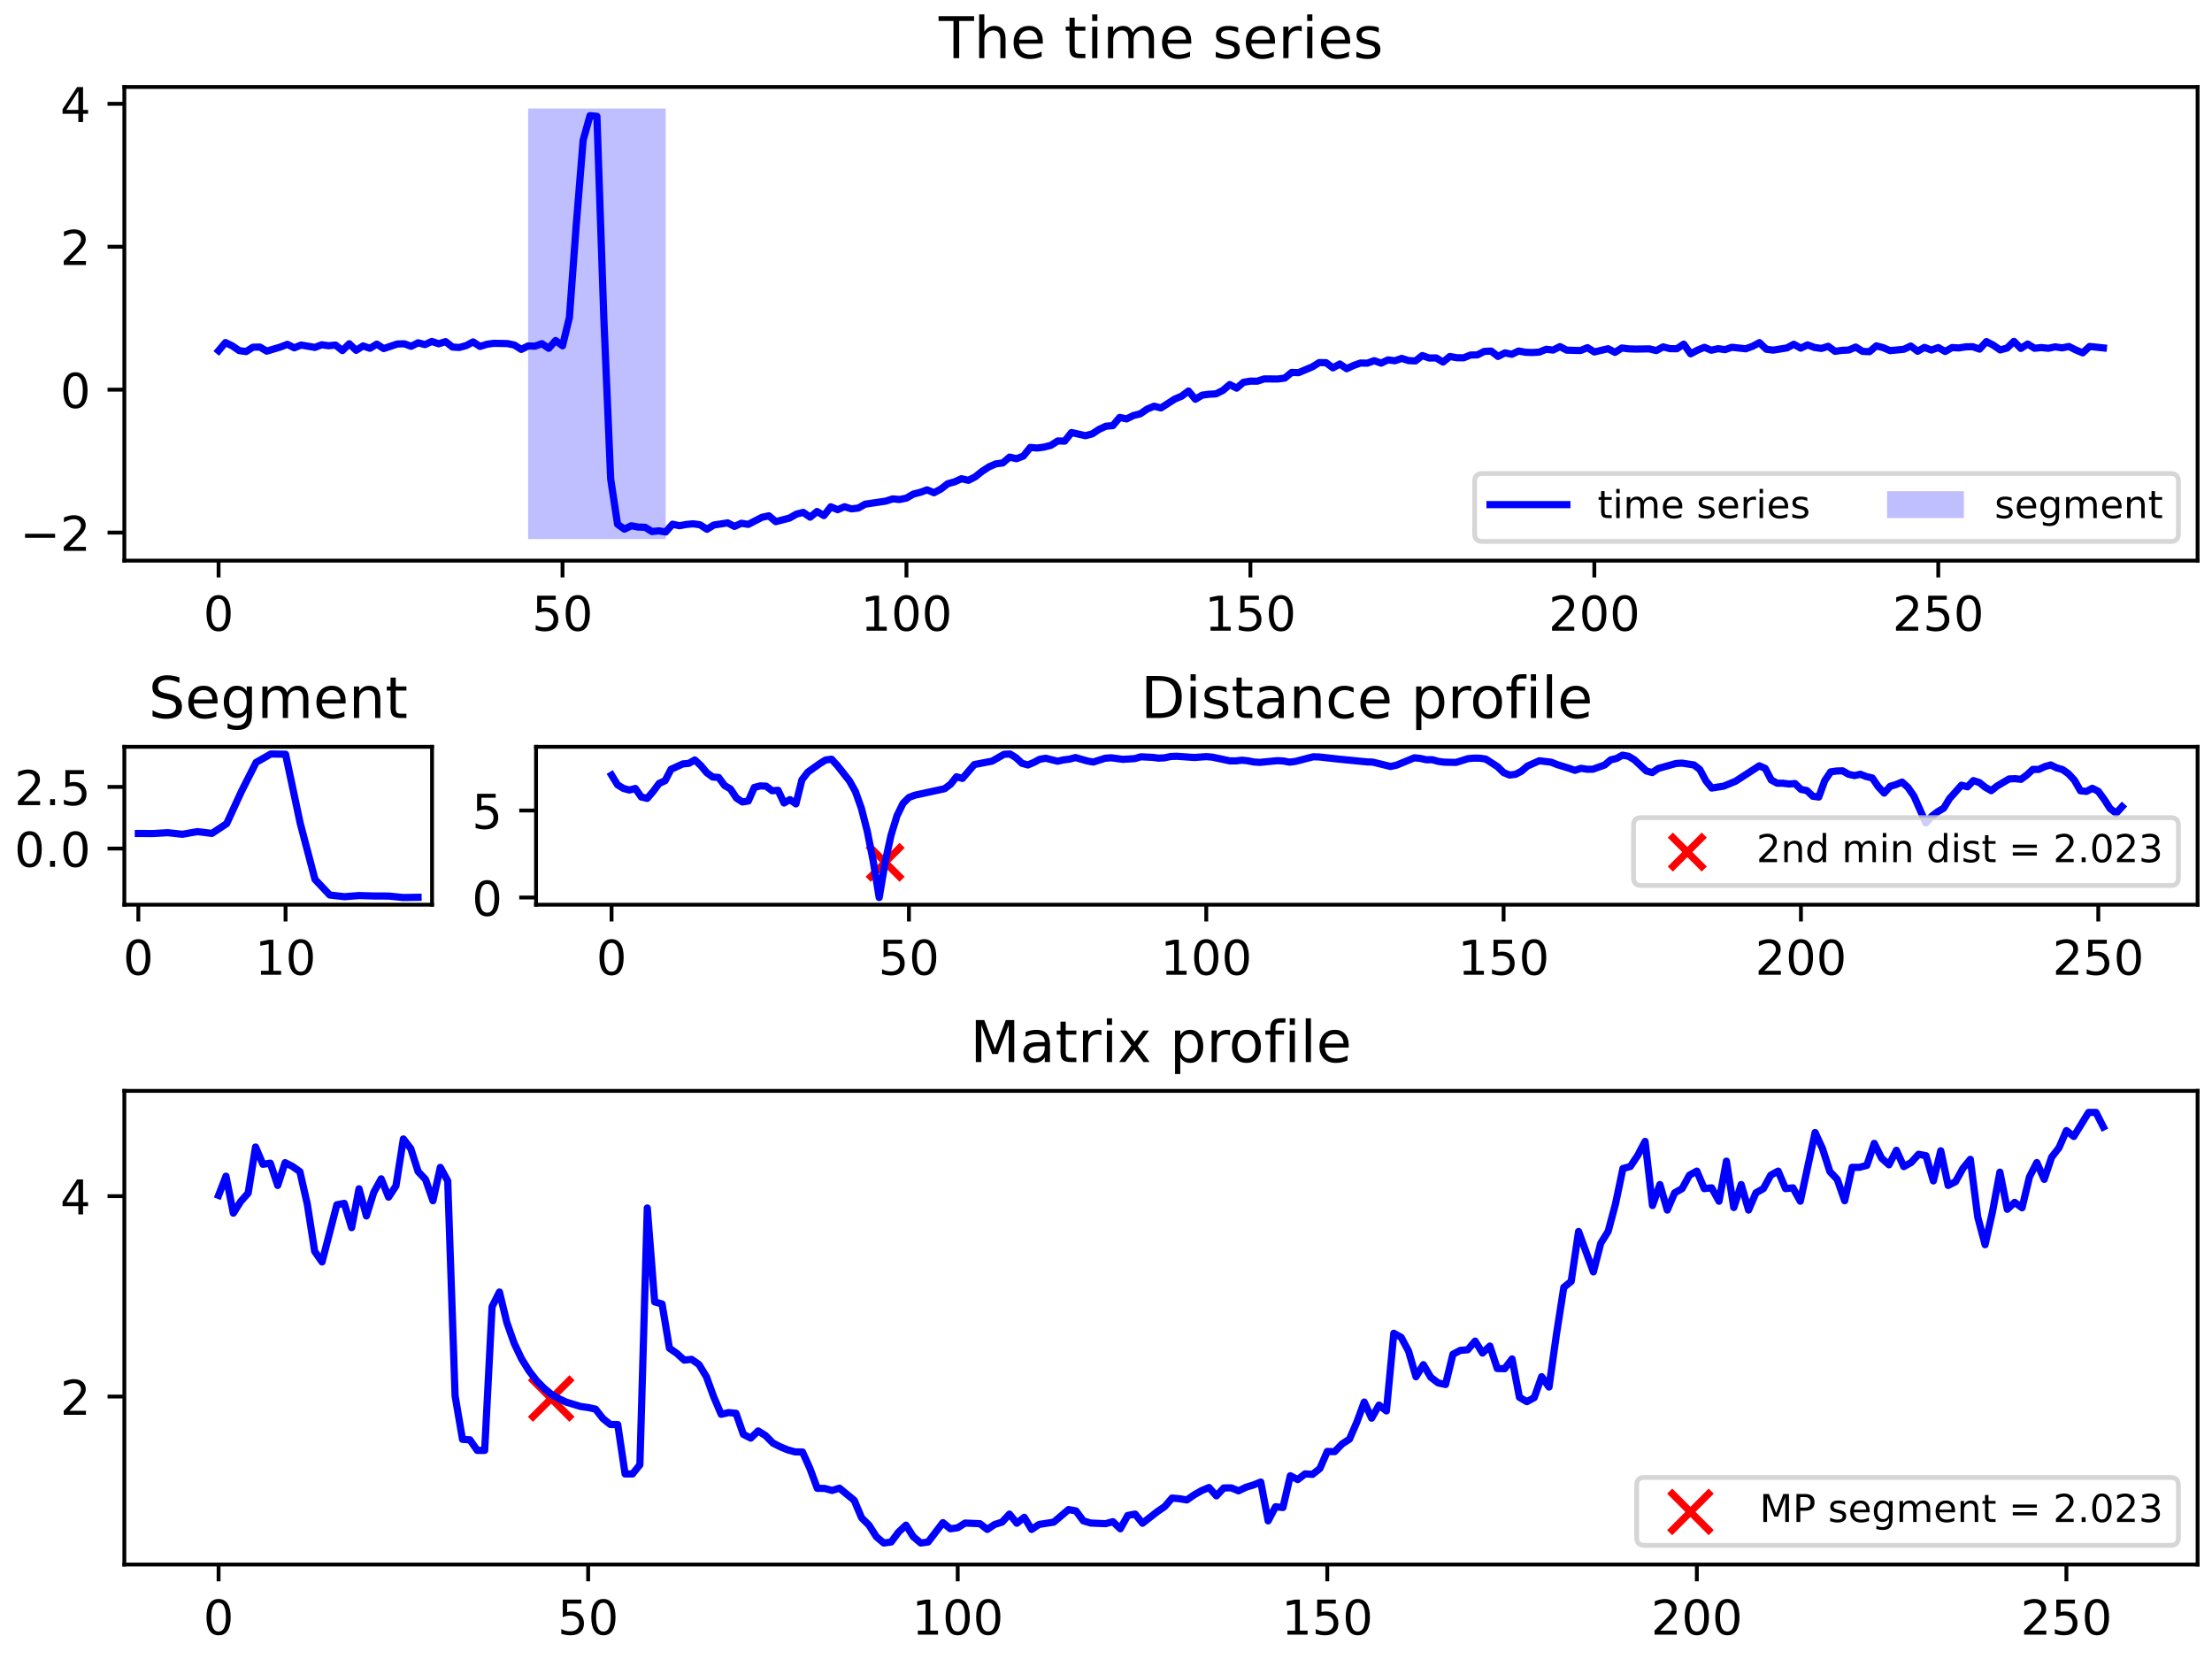 <?xml version="1.0" encoding="utf-8" standalone="no"?>
<!DOCTYPE svg PUBLIC "-//W3C//DTD SVG 1.1//EN"
  "http://www.w3.org/Graphics/SVG/1.1/DTD/svg11.dtd">
<!-- Created with matplotlib (https://matplotlib.org/) -->
<svg height="345.6pt" version="1.1" viewBox="0 0 460.8 345.6" width="460.8pt" xmlns="http://www.w3.org/2000/svg" xmlns:xlink="http://www.w3.org/1999/xlink">
 <defs>
  <style type="text/css">
*{stroke-linecap:butt;stroke-linejoin:round;}
  </style>
 </defs>
 <g id="figure_1">
  <g id="patch_1">
   <path d="M 0 345.6 
L 460.8 345.6 
L 460.8 0 
L 0 0 
z
" style="fill:#ffffff;"/>
  </g>
  <g id="axes_1">
   <g id="patch_2">
    <path d="M 25.903 116.79 
L 457.8 116.79 
L 457.8 18.118 
L 25.903 18.118 
z
" style="fill:#ffffff;"/>
   </g>
   <g id="patch_3">
    <path clip-path="url(#p62082e5a88)" d="M 110.019 112.305 
L 138.678 112.305 
L 138.678 22.603 
L 110.019 22.603 
z
" style="fill:#0000ff;opacity:0.25;"/>
   </g>
   <g id="matplotlib.axis_1">
    <g id="xtick_1">
     <g id="line2d_1">
      <defs>
       <path d="M 0 0 
L 0 3.5 
" id="m8a7796a97e" style="stroke:#000000;stroke-width:0.8;"/>
      </defs>
      <g>
       <use style="stroke:#000000;stroke-width:0.8;" x="45.535" xlink:href="#m8a7796a97e" y="116.79"/>
      </g>
     </g>
     <g id="text_1">
      <!-- 0 -->
      <defs>
       <path d="M 31.781 66.406 
Q 24.172 66.406 20.328 58.906 
Q 16.5 51.422 16.5 36.375 
Q 16.5 21.391 20.328 13.891 
Q 24.172 6.391 31.781 6.391 
Q 39.453 6.391 43.281 13.891 
Q 47.125 21.391 47.125 36.375 
Q 47.125 51.422 43.281 58.906 
Q 39.453 66.406 31.781 66.406 
z
M 31.781 74.219 
Q 44.047 74.219 50.516 64.516 
Q 56.984 54.828 56.984 36.375 
Q 56.984 17.969 50.516 8.266 
Q 44.047 -1.422 31.781 -1.422 
Q 19.531 -1.422 13.062 8.266 
Q 6.594 17.969 6.594 36.375 
Q 6.594 54.828 13.062 64.516 
Q 19.531 74.219 31.781 74.219 
z
" id="DejaVuSans-48"/>
      </defs>
      <g transform="translate(42.354 131.389)scale(0.1 -0.1)">
       <use xlink:href="#DejaVuSans-48"/>
      </g>
     </g>
    </g>
    <g id="xtick_2">
     <g id="line2d_2">
      <g>
       <use style="stroke:#000000;stroke-width:0.8;" x="117.183" xlink:href="#m8a7796a97e" y="116.79"/>
      </g>
     </g>
     <g id="text_2">
      <!-- 50 -->
      <defs>
       <path d="M 10.797 72.906 
L 49.516 72.906 
L 49.516 64.594 
L 19.828 64.594 
L 19.828 46.734 
Q 21.969 47.469 24.109 47.828 
Q 26.266 48.188 28.422 48.188 
Q 40.625 48.188 47.75 41.5 
Q 54.891 34.812 54.891 23.391 
Q 54.891 11.625 47.562 5.094 
Q 40.234 -1.422 26.906 -1.422 
Q 22.312 -1.422 17.547 -0.641 
Q 12.797 0.141 7.719 1.703 
L 7.719 11.625 
Q 12.109 9.234 16.797 8.062 
Q 21.484 6.891 26.703 6.891 
Q 35.156 6.891 40.078 11.328 
Q 45.016 15.766 45.016 23.391 
Q 45.016 31 40.078 35.438 
Q 35.156 39.891 26.703 39.891 
Q 22.75 39.891 18.812 39.016 
Q 14.891 38.141 10.797 36.281 
z
" id="DejaVuSans-53"/>
      </defs>
      <g transform="translate(110.821 131.389)scale(0.1 -0.1)">
       <use xlink:href="#DejaVuSans-53"/>
       <use x="63.623" xlink:href="#DejaVuSans-48"/>
      </g>
     </g>
    </g>
    <g id="xtick_3">
     <g id="line2d_3">
      <g>
       <use style="stroke:#000000;stroke-width:0.8;" x="188.832" xlink:href="#m8a7796a97e" y="116.79"/>
      </g>
     </g>
     <g id="text_3">
      <!-- 100 -->
      <defs>
       <path d="M 12.406 8.297 
L 28.516 8.297 
L 28.516 63.922 
L 10.984 60.406 
L 10.984 69.391 
L 28.422 72.906 
L 38.281 72.906 
L 38.281 8.297 
L 54.391 8.297 
L 54.391 0 
L 12.406 0 
z
" id="DejaVuSans-49"/>
      </defs>
      <g transform="translate(179.288 131.389)scale(0.1 -0.1)">
       <use xlink:href="#DejaVuSans-49"/>
       <use x="63.623" xlink:href="#DejaVuSans-48"/>
       <use x="127.246" xlink:href="#DejaVuSans-48"/>
      </g>
     </g>
    </g>
    <g id="xtick_4">
     <g id="line2d_4">
      <g>
       <use style="stroke:#000000;stroke-width:0.8;" x="260.48" xlink:href="#m8a7796a97e" y="116.79"/>
      </g>
     </g>
     <g id="text_4">
      <!-- 150 -->
      <g transform="translate(250.936 131.389)scale(0.1 -0.1)">
       <use xlink:href="#DejaVuSans-49"/>
       <use x="63.623" xlink:href="#DejaVuSans-53"/>
       <use x="127.246" xlink:href="#DejaVuSans-48"/>
      </g>
     </g>
    </g>
    <g id="xtick_5">
     <g id="line2d_5">
      <g>
       <use style="stroke:#000000;stroke-width:0.8;" x="332.129" xlink:href="#m8a7796a97e" y="116.79"/>
      </g>
     </g>
     <g id="text_5">
      <!-- 200 -->
      <defs>
       <path d="M 19.188 8.297 
L 53.609 8.297 
L 53.609 0 
L 7.328 0 
L 7.328 8.297 
Q 12.938 14.109 22.625 23.891 
Q 32.328 33.688 34.812 36.531 
Q 39.547 41.844 41.422 45.531 
Q 43.312 49.219 43.312 52.781 
Q 43.312 58.594 39.234 62.25 
Q 35.156 65.922 28.609 65.922 
Q 23.969 65.922 18.812 64.312 
Q 13.672 62.703 7.812 59.422 
L 7.812 69.391 
Q 13.766 71.781 18.938 73 
Q 24.125 74.219 28.422 74.219 
Q 39.75 74.219 46.484 68.547 
Q 53.219 62.891 53.219 53.422 
Q 53.219 48.922 51.531 44.891 
Q 49.859 40.875 45.406 35.406 
Q 44.188 33.984 37.641 27.219 
Q 31.109 20.453 19.188 8.297 
z
" id="DejaVuSans-50"/>
      </defs>
      <g transform="translate(322.585 131.389)scale(0.1 -0.1)">
       <use xlink:href="#DejaVuSans-50"/>
       <use x="63.623" xlink:href="#DejaVuSans-48"/>
       <use x="127.246" xlink:href="#DejaVuSans-48"/>
      </g>
     </g>
    </g>
    <g id="xtick_6">
     <g id="line2d_6">
      <g>
       <use style="stroke:#000000;stroke-width:0.8;" x="403.777" xlink:href="#m8a7796a97e" y="116.79"/>
      </g>
     </g>
     <g id="text_6">
      <!-- 250 -->
      <g transform="translate(394.233 131.389)scale(0.1 -0.1)">
       <use xlink:href="#DejaVuSans-50"/>
       <use x="63.623" xlink:href="#DejaVuSans-53"/>
       <use x="127.246" xlink:href="#DejaVuSans-48"/>
      </g>
     </g>
    </g>
   </g>
   <g id="matplotlib.axis_2">
    <g id="ytick_1">
     <g id="line2d_7">
      <defs>
       <path d="M 0 0 
L -3.5 0 
" id="m712ab93edc" style="stroke:#000000;stroke-width:0.8;"/>
      </defs>
      <g>
       <use style="stroke:#000000;stroke-width:0.8;" x="25.903" xlink:href="#m712ab93edc" y="110.949"/>
      </g>
     </g>
     <g id="text_7">
      <!-- −2 -->
      <defs>
       <path d="M 10.594 35.5 
L 73.188 35.5 
L 73.188 27.203 
L 10.594 27.203 
z
" id="DejaVuSans-8722"/>
      </defs>
      <g transform="translate(4.161 114.748)scale(0.1 -0.1)">
       <use xlink:href="#DejaVuSans-8722"/>
       <use x="83.789" xlink:href="#DejaVuSans-50"/>
      </g>
     </g>
    </g>
    <g id="ytick_2">
     <g id="line2d_8">
      <g>
       <use style="stroke:#000000;stroke-width:0.8;" x="25.903" xlink:href="#m712ab93edc" y="81.175"/>
      </g>
     </g>
     <g id="text_8">
      <!-- 0 -->
      <g transform="translate(12.541 84.974)scale(0.1 -0.1)">
       <use xlink:href="#DejaVuSans-48"/>
      </g>
     </g>
    </g>
    <g id="ytick_3">
     <g id="line2d_9">
      <g>
       <use style="stroke:#000000;stroke-width:0.8;" x="25.903" xlink:href="#m712ab93edc" y="51.401"/>
      </g>
     </g>
     <g id="text_9">
      <!-- 2 -->
      <g transform="translate(12.541 55.2)scale(0.1 -0.1)">
       <use xlink:href="#DejaVuSans-50"/>
      </g>
     </g>
    </g>
    <g id="ytick_4">
     <g id="line2d_10">
      <g>
       <use style="stroke:#000000;stroke-width:0.8;" x="25.903" xlink:href="#m712ab93edc" y="21.626"/>
      </g>
     </g>
     <g id="text_10">
      <!-- 4 -->
      <defs>
       <path d="M 37.797 64.312 
L 12.891 25.391 
L 37.797 25.391 
z
M 35.203 72.906 
L 47.609 72.906 
L 47.609 25.391 
L 58.016 25.391 
L 58.016 17.188 
L 47.609 17.188 
L 47.609 0 
L 37.797 0 
L 37.797 17.188 
L 4.891 17.188 
L 4.891 26.703 
z
" id="DejaVuSans-52"/>
      </defs>
      <g transform="translate(12.541 25.426)scale(0.1 -0.1)">
       <use xlink:href="#DejaVuSans-52"/>
      </g>
     </g>
    </g>
   </g>
   <g id="line2d_11">
    <path clip-path="url(#p62082e5a88)" d="M 45.535 73.06 
L 46.968 71.363 
L 48.401 72.059 
L 49.834 73.04 
L 51.267 73.238 
L 52.7 72.33 
L 54.133 72.297 
L 55.566 73.147 
L 58.432 72.286 
L 59.865 71.735 
L 61.298 72.455 
L 62.731 71.88 
L 65.597 72.37 
L 67.03 71.823 
L 68.462 72.025 
L 69.895 71.882 
L 71.328 73.031 
L 72.761 71.613 
L 74.194 72.981 
L 75.627 72.067 
L 77.06 72.555 
L 78.493 71.694 
L 79.926 72.611 
L 82.792 71.659 
L 84.225 71.621 
L 85.658 72.14 
L 87.091 71.408 
L 88.524 71.789 
L 89.957 71.129 
L 91.39 71.617 
L 92.823 71.166 
L 94.256 72.295 
L 95.689 72.384 
L 97.122 71.99 
L 98.555 71.226 
L 99.988 72.17 
L 101.421 71.721 
L 102.854 71.522 
L 105.72 71.575 
L 107.153 71.876 
L 108.586 72.787 
L 110.019 72.068 
L 111.452 72.111 
L 112.884 71.594 
L 114.317 72.556 
L 115.75 70.94 
L 117.183 72.033 
L 118.616 66.129 
L 120.049 46.748 
L 121.482 29.176 
L 122.915 24.092 
L 124.348 24.235 
L 125.781 66.082 
L 127.214 99.789 
L 128.647 109.204 
L 130.08 110.232 
L 131.513 109.531 
L 132.946 109.797 
L 134.379 109.841 
L 135.812 110.727 
L 137.245 110.584 
L 138.678 110.817 
L 140.111 109.204 
L 141.544 109.521 
L 142.977 109.251 
L 144.41 109.118 
L 145.843 109.327 
L 147.276 110.26 
L 148.709 109.369 
L 151.575 108.926 
L 153.008 109.659 
L 154.441 109.008 
L 155.874 109.237 
L 158.739 107.765 
L 160.172 107.452 
L 161.605 108.669 
L 164.471 107.923 
L 165.904 107.103 
L 167.337 106.741 
L 168.77 107.738 
L 170.203 106.554 
L 171.636 107.403 
L 173.069 105.577 
L 174.502 106.174 
L 175.935 105.564 
L 177.368 106.005 
L 178.801 105.838 
L 180.234 105.027 
L 184.533 104.389 
L 185.966 103.929 
L 187.399 104.059 
L 188.832 103.761 
L 190.265 102.927 
L 191.698 102.563 
L 193.131 102.046 
L 194.564 102.644 
L 195.997 101.882 
L 197.43 100.773 
L 198.863 100.374 
L 200.296 99.725 
L 201.728 100.059 
L 203.161 99.331 
L 204.594 98.183 
L 206.027 97.251 
L 207.46 96.627 
L 208.893 96.441 
L 210.326 95.223 
L 211.759 95.561 
L 213.192 94.999 
L 214.625 93.209 
L 216.058 93.33 
L 217.491 93.14 
L 218.924 92.773 
L 220.357 91.855 
L 221.79 91.894 
L 223.223 90.101 
L 226.089 90.763 
L 227.522 90.388 
L 228.955 89.445 
L 230.388 88.784 
L 231.821 88.667 
L 233.254 86.955 
L 234.687 87.265 
L 236.12 86.556 
L 237.553 86.197 
L 238.986 85.218 
L 240.419 84.621 
L 241.852 84.978 
L 244.717 83.138 
L 246.15 82.534 
L 247.583 81.461 
L 249.016 83.169 
L 250.449 82.314 
L 251.882 82.125 
L 253.315 82.049 
L 254.748 81.333 
L 256.181 80.111 
L 257.614 80.86 
L 259.047 79.643 
L 260.48 79.395 
L 261.913 79.409 
L 263.346 78.934 
L 266.212 78.952 
L 267.645 78.759 
L 269.078 77.58 
L 270.511 77.629 
L 273.377 76.428 
L 274.81 75.534 
L 276.243 75.553 
L 277.676 76.636 
L 279.109 75.828 
L 280.542 76.811 
L 281.975 76.136 
L 283.408 75.624 
L 284.841 75.655 
L 286.274 75.137 
L 287.707 75.649 
L 289.139 74.971 
L 290.572 75.152 
L 292.005 74.66 
L 293.438 75.118 
L 294.871 75.186 
L 296.304 74.069 
L 297.737 74.587 
L 299.17 74.555 
L 300.603 75.426 
L 302.036 74.259 
L 303.469 74.519 
L 304.902 74.54 
L 306.335 73.96 
L 307.768 73.929 
L 309.201 73.207 
L 310.634 73.137 
L 312.067 74.249 
L 313.5 73.513 
L 314.933 73.8 
L 316.366 73.124 
L 317.799 73.388 
L 319.232 73.437 
L 320.665 73.352 
L 322.098 72.764 
L 323.531 72.925 
L 324.964 72.209 
L 326.397 72.949 
L 329.263 73.021 
L 330.696 72.426 
L 332.129 73.322 
L 334.994 72.641 
L 336.427 73.406 
L 337.86 72.495 
L 339.293 72.67 
L 340.726 72.723 
L 343.592 72.674 
L 345.025 73.036 
L 346.458 72.259 
L 347.891 72.634 
L 349.324 72.647 
L 350.757 71.696 
L 352.19 73.709 
L 353.623 72.943 
L 355.056 72.356 
L 356.489 72.957 
L 357.922 72.631 
L 359.355 72.842 
L 360.788 72.342 
L 363.654 72.66 
L 365.087 72.143 
L 366.52 71.377 
L 367.953 72.747 
L 369.386 72.936 
L 372.252 72.478 
L 373.685 71.719 
L 375.118 72.525 
L 376.551 71.848 
L 377.983 72.378 
L 379.416 72.588 
L 380.849 72.144 
L 382.282 73.187 
L 383.715 72.981 
L 385.148 72.919 
L 386.581 72.295 
L 388.014 73.202 
L 389.447 73.262 
L 390.88 72.048 
L 392.313 72.434 
L 393.746 73.042 
L 396.612 72.764 
L 398.045 72.084 
L 399.478 73.173 
L 400.911 72.367 
L 402.344 72.925 
L 403.777 72.402 
L 405.21 73.22 
L 406.643 72.406 
L 408.076 72.48 
L 409.509 72.254 
L 410.942 72.221 
L 412.375 72.725 
L 413.808 71.153 
L 415.241 71.909 
L 416.674 72.895 
L 418.107 72.506 
L 419.54 71.113 
L 420.972 72.583 
L 422.405 71.671 
L 423.838 72.551 
L 425.271 72.402 
L 426.704 72.556 
L 428.137 72.255 
L 429.57 72.469 
L 431.003 72.183 
L 432.436 72.908 
L 433.869 73.507 
L 435.302 72.17 
L 438.168 72.476 
L 438.168 72.476 
" style="fill:none;stroke:#0000ff;stroke-linecap:square;stroke-width:1.5;"/>
   </g>
   <g id="patch_4">
    <path d="M 25.903 116.79 
L 25.903 18.118 
" style="fill:none;stroke:#000000;stroke-linecap:square;stroke-linejoin:miter;stroke-width:0.8;"/>
   </g>
   <g id="patch_5">
    <path d="M 457.8 116.79 
L 457.8 18.118 
" style="fill:none;stroke:#000000;stroke-linecap:square;stroke-linejoin:miter;stroke-width:0.8;"/>
   </g>
   <g id="patch_6">
    <path d="M 25.903 116.79 
L 457.8 116.79 
" style="fill:none;stroke:#000000;stroke-linecap:square;stroke-linejoin:miter;stroke-width:0.8;"/>
   </g>
   <g id="patch_7">
    <path d="M 25.903 18.118 
L 457.8 18.118 
" style="fill:none;stroke:#000000;stroke-linecap:square;stroke-linejoin:miter;stroke-width:0.8;"/>
   </g>
   <g id="text_11">
    <!-- The time series -->
    <defs>
     <path d="M -0.297 72.906 
L 61.375 72.906 
L 61.375 64.594 
L 35.5 64.594 
L 35.5 0 
L 25.594 0 
L 25.594 64.594 
L -0.297 64.594 
z
" id="DejaVuSans-84"/>
     <path d="M 54.891 33.016 
L 54.891 0 
L 45.906 0 
L 45.906 32.719 
Q 45.906 40.484 42.875 44.328 
Q 39.844 48.188 33.797 48.188 
Q 26.516 48.188 22.312 43.547 
Q 18.109 38.922 18.109 30.906 
L 18.109 0 
L 9.078 0 
L 9.078 75.984 
L 18.109 75.984 
L 18.109 46.188 
Q 21.344 51.125 25.703 53.562 
Q 30.078 56 35.797 56 
Q 45.219 56 50.047 50.172 
Q 54.891 44.344 54.891 33.016 
z
" id="DejaVuSans-104"/>
     <path d="M 56.203 29.594 
L 56.203 25.203 
L 14.891 25.203 
Q 15.484 15.922 20.484 11.062 
Q 25.484 6.203 34.422 6.203 
Q 39.594 6.203 44.453 7.469 
Q 49.312 8.734 54.109 11.281 
L 54.109 2.781 
Q 49.266 0.734 44.188 -0.344 
Q 39.109 -1.422 33.891 -1.422 
Q 20.797 -1.422 13.156 6.188 
Q 5.516 13.812 5.516 26.812 
Q 5.516 40.234 12.766 48.109 
Q 20.016 56 32.328 56 
Q 43.359 56 49.781 48.891 
Q 56.203 41.797 56.203 29.594 
z
M 47.219 32.234 
Q 47.125 39.594 43.094 43.984 
Q 39.062 48.391 32.422 48.391 
Q 24.906 48.391 20.391 44.141 
Q 15.875 39.891 15.188 32.172 
z
" id="DejaVuSans-101"/>
     <path id="DejaVuSans-32"/>
     <path d="M 18.312 70.219 
L 18.312 54.688 
L 36.812 54.688 
L 36.812 47.703 
L 18.312 47.703 
L 18.312 18.016 
Q 18.312 11.328 20.141 9.422 
Q 21.969 7.516 27.594 7.516 
L 36.812 7.516 
L 36.812 0 
L 27.594 0 
Q 17.188 0 13.234 3.875 
Q 9.281 7.766 9.281 18.016 
L 9.281 47.703 
L 2.688 47.703 
L 2.688 54.688 
L 9.281 54.688 
L 9.281 70.219 
z
" id="DejaVuSans-116"/>
     <path d="M 9.422 54.688 
L 18.406 54.688 
L 18.406 0 
L 9.422 0 
z
M 9.422 75.984 
L 18.406 75.984 
L 18.406 64.594 
L 9.422 64.594 
z
" id="DejaVuSans-105"/>
     <path d="M 52 44.188 
Q 55.375 50.25 60.062 53.125 
Q 64.75 56 71.094 56 
Q 79.641 56 84.281 50.016 
Q 88.922 44.047 88.922 33.016 
L 88.922 0 
L 79.891 0 
L 79.891 32.719 
Q 79.891 40.578 77.094 44.375 
Q 74.312 48.188 68.609 48.188 
Q 61.625 48.188 57.562 43.547 
Q 53.516 38.922 53.516 30.906 
L 53.516 0 
L 44.484 0 
L 44.484 32.719 
Q 44.484 40.625 41.703 44.406 
Q 38.922 48.188 33.109 48.188 
Q 26.219 48.188 22.156 43.531 
Q 18.109 38.875 18.109 30.906 
L 18.109 0 
L 9.078 0 
L 9.078 54.688 
L 18.109 54.688 
L 18.109 46.188 
Q 21.188 51.219 25.484 53.609 
Q 29.781 56 35.688 56 
Q 41.656 56 45.828 52.969 
Q 50 49.953 52 44.188 
z
" id="DejaVuSans-109"/>
     <path d="M 44.281 53.078 
L 44.281 44.578 
Q 40.484 46.531 36.375 47.5 
Q 32.281 48.484 27.875 48.484 
Q 21.188 48.484 17.844 46.438 
Q 14.5 44.391 14.5 40.281 
Q 14.5 37.156 16.891 35.375 
Q 19.281 33.594 26.516 31.984 
L 29.594 31.297 
Q 39.156 29.25 43.188 25.516 
Q 47.219 21.781 47.219 15.094 
Q 47.219 7.469 41.188 3.016 
Q 35.156 -1.422 24.609 -1.422 
Q 20.219 -1.422 15.453 -0.562 
Q 10.688 0.297 5.422 2 
L 5.422 11.281 
Q 10.406 8.688 15.234 7.391 
Q 20.062 6.109 24.812 6.109 
Q 31.156 6.109 34.562 8.281 
Q 37.984 10.453 37.984 14.406 
Q 37.984 18.062 35.516 20.016 
Q 33.062 21.969 24.703 23.781 
L 21.578 24.516 
Q 13.234 26.266 9.516 29.906 
Q 5.812 33.547 5.812 39.891 
Q 5.812 47.609 11.281 51.797 
Q 16.75 56 26.812 56 
Q 31.781 56 36.172 55.266 
Q 40.578 54.547 44.281 53.078 
z
" id="DejaVuSans-115"/>
     <path d="M 41.109 46.297 
Q 39.594 47.172 37.812 47.578 
Q 36.031 48 33.891 48 
Q 26.266 48 22.188 43.047 
Q 18.109 38.094 18.109 28.812 
L 18.109 0 
L 9.078 0 
L 9.078 54.688 
L 18.109 54.688 
L 18.109 46.188 
Q 20.953 51.172 25.484 53.578 
Q 30.031 56 36.531 56 
Q 37.453 56 38.578 55.875 
Q 39.703 55.766 41.062 55.516 
z
" id="DejaVuSans-114"/>
    </defs>
    <g transform="translate(195.555 12.118)scale(0.12 -0.12)">
     <use xlink:href="#DejaVuSans-84"/>
     <use x="61.084" xlink:href="#DejaVuSans-104"/>
     <use x="124.463" xlink:href="#DejaVuSans-101"/>
     <use x="185.986" xlink:href="#DejaVuSans-32"/>
     <use x="217.773" xlink:href="#DejaVuSans-116"/>
     <use x="256.982" xlink:href="#DejaVuSans-105"/>
     <use x="284.766" xlink:href="#DejaVuSans-109"/>
     <use x="382.178" xlink:href="#DejaVuSans-101"/>
     <use x="443.701" xlink:href="#DejaVuSans-32"/>
     <use x="475.488" xlink:href="#DejaVuSans-115"/>
     <use x="527.588" xlink:href="#DejaVuSans-101"/>
     <use x="589.111" xlink:href="#DejaVuSans-114"/>
     <use x="630.225" xlink:href="#DejaVuSans-105"/>
     <use x="658.008" xlink:href="#DejaVuSans-101"/>
     <use x="719.531" xlink:href="#DejaVuSans-115"/>
    </g>
   </g>
   <g id="legend_1">
    <g id="patch_8">
     <path d="M 308.802 112.79 
L 452.2 112.79 
Q 453.8 112.79 453.8 111.19 
L 453.8 100.248 
Q 453.8 98.648 452.2 98.648 
L 308.802 98.648 
Q 307.202 98.648 307.202 100.248 
L 307.202 111.19 
Q 307.202 112.79 308.802 112.79 
z
" style="fill:#ffffff;opacity:0.8;stroke:#cccccc;stroke-linejoin:miter;"/>
    </g>
    <g id="line2d_12">
     <path d="M 310.402 105.127 
L 326.402 105.127 
" style="fill:none;stroke:#0000ff;stroke-linecap:square;stroke-width:1.5;"/>
    </g>
    <g id="line2d_13"/>
    <g id="text_12">
     <!-- time series -->
     <g transform="translate(332.802 107.927)scale(0.08 -0.08)">
      <use xlink:href="#DejaVuSans-116"/>
      <use x="39.209" xlink:href="#DejaVuSans-105"/>
      <use x="66.992" xlink:href="#DejaVuSans-109"/>
      <use x="164.404" xlink:href="#DejaVuSans-101"/>
      <use x="225.928" xlink:href="#DejaVuSans-32"/>
      <use x="257.715" xlink:href="#DejaVuSans-115"/>
      <use x="309.814" xlink:href="#DejaVuSans-101"/>
      <use x="371.338" xlink:href="#DejaVuSans-114"/>
      <use x="412.451" xlink:href="#DejaVuSans-105"/>
      <use x="440.234" xlink:href="#DejaVuSans-101"/>
      <use x="501.758" xlink:href="#DejaVuSans-115"/>
     </g>
    </g>
    <g id="patch_9">
     <path d="M 393.11 107.927 
L 409.11 107.927 
L 409.11 102.327 
L 393.11 102.327 
z
" style="fill:#0000ff;opacity:0.25;"/>
    </g>
    <g id="text_13">
     <!-- segment -->
     <defs>
      <path d="M 45.406 27.984 
Q 45.406 37.75 41.375 43.109 
Q 37.359 48.484 30.078 48.484 
Q 22.859 48.484 18.828 43.109 
Q 14.797 37.75 14.797 27.984 
Q 14.797 18.266 18.828 12.891 
Q 22.859 7.516 30.078 7.516 
Q 37.359 7.516 41.375 12.891 
Q 45.406 18.266 45.406 27.984 
z
M 54.391 6.781 
Q 54.391 -7.172 48.188 -13.984 
Q 42 -20.797 29.203 -20.797 
Q 24.469 -20.797 20.266 -20.094 
Q 16.062 -19.391 12.109 -17.922 
L 12.109 -9.188 
Q 16.062 -11.328 19.922 -12.344 
Q 23.781 -13.375 27.781 -13.375 
Q 36.625 -13.375 41.016 -8.766 
Q 45.406 -4.156 45.406 5.172 
L 45.406 9.625 
Q 42.625 4.781 38.281 2.391 
Q 33.938 0 27.875 0 
Q 17.828 0 11.672 7.656 
Q 5.516 15.328 5.516 27.984 
Q 5.516 40.672 11.672 48.328 
Q 17.828 56 27.875 56 
Q 33.938 56 38.281 53.609 
Q 42.625 51.219 45.406 46.391 
L 45.406 54.688 
L 54.391 54.688 
z
" id="DejaVuSans-103"/>
      <path d="M 54.891 33.016 
L 54.891 0 
L 45.906 0 
L 45.906 32.719 
Q 45.906 40.484 42.875 44.328 
Q 39.844 48.188 33.797 48.188 
Q 26.516 48.188 22.312 43.547 
Q 18.109 38.922 18.109 30.906 
L 18.109 0 
L 9.078 0 
L 9.078 54.688 
L 18.109 54.688 
L 18.109 46.188 
Q 21.344 51.125 25.703 53.562 
Q 30.078 56 35.797 56 
Q 45.219 56 50.047 50.172 
Q 54.891 44.344 54.891 33.016 
z
" id="DejaVuSans-110"/>
     </defs>
     <g transform="translate(415.51 107.927)scale(0.08 -0.08)">
      <use xlink:href="#DejaVuSans-115"/>
      <use x="52.1" xlink:href="#DejaVuSans-101"/>
      <use x="113.623" xlink:href="#DejaVuSans-103"/>
      <use x="177.1" xlink:href="#DejaVuSans-109"/>
      <use x="274.512" xlink:href="#DejaVuSans-101"/>
      <use x="336.035" xlink:href="#DejaVuSans-110"/>
      <use x="399.414" xlink:href="#DejaVuSans-116"/>
     </g>
    </g>
   </g>
  </g>
  <g id="axes_2">
   <g id="patch_10">
    <path d="M 25.903 188.465 
L 90.002 188.465 
L 90.002 155.575 
L 25.903 155.575 
z
" style="fill:#ffffff;"/>
   </g>
   <g id="matplotlib.axis_3">
    <g id="xtick_7">
     <g id="line2d_14">
      <g>
       <use style="stroke:#000000;stroke-width:0.8;" x="28.817" xlink:href="#m8a7796a97e" y="188.465"/>
      </g>
     </g>
     <g id="text_14">
      <!-- 0 -->
      <g transform="translate(25.636 203.064)scale(0.1 -0.1)">
       <use xlink:href="#DejaVuSans-48"/>
      </g>
     </g>
    </g>
    <g id="xtick_8">
     <g id="line2d_15">
      <g>
       <use style="stroke:#000000;stroke-width:0.8;" x="59.486" xlink:href="#m8a7796a97e" y="188.465"/>
      </g>
     </g>
     <g id="text_15">
      <!-- 10 -->
      <g transform="translate(53.123 203.064)scale(0.1 -0.1)">
       <use xlink:href="#DejaVuSans-49"/>
       <use x="63.623" xlink:href="#DejaVuSans-48"/>
      </g>
     </g>
    </g>
   </g>
   <g id="matplotlib.axis_4">
    <g id="ytick_5">
     <g id="line2d_16">
      <g>
       <use style="stroke:#000000;stroke-width:0.8;" x="25.903" xlink:href="#m712ab93edc" y="176.771"/>
      </g>
     </g>
     <g id="text_16">
      <!-- 0.0 -->
      <defs>
       <path d="M 10.688 12.406 
L 21 12.406 
L 21 0 
L 10.688 0 
z
" id="DejaVuSans-46"/>
      </defs>
      <g transform="translate(3 180.57)scale(0.1 -0.1)">
       <use xlink:href="#DejaVuSans-48"/>
       <use x="63.623" xlink:href="#DejaVuSans-46"/>
       <use x="95.41" xlink:href="#DejaVuSans-48"/>
      </g>
     </g>
    </g>
    <g id="ytick_6">
     <g id="line2d_17">
      <g>
       <use style="stroke:#000000;stroke-width:0.8;" x="25.903" xlink:href="#m712ab93edc" y="163.926"/>
      </g>
     </g>
     <g id="text_17">
      <!-- 2.5 -->
      <g transform="translate(3 167.725)scale(0.1 -0.1)">
       <use xlink:href="#DejaVuSans-50"/>
       <use x="63.623" xlink:href="#DejaVuSans-46"/>
       <use x="95.41" xlink:href="#DejaVuSans-53"/>
      </g>
     </g>
    </g>
   </g>
   <g id="line2d_18">
    <path clip-path="url(#p580cf7c3a5)" d="M 28.817 173.628 
L 31.884 173.643 
L 34.951 173.464 
L 38.018 173.796 
L 41.085 173.239 
L 44.151 173.616 
L 47.218 171.578 
L 50.285 164.889 
L 53.352 158.824 
L 56.419 157.07 
L 59.486 157.119 
L 62.553 171.562 
L 65.62 183.195 
L 68.687 186.445 
L 71.754 186.799 
L 74.821 186.558 
L 77.887 186.649 
L 80.954 186.665 
L 84.021 186.97 
L 87.088 186.921 
" style="fill:none;stroke:#0000ff;stroke-linecap:square;stroke-width:1.5;"/>
   </g>
   <g id="patch_11">
    <path d="M 25.903 188.465 
L 25.903 155.575 
" style="fill:none;stroke:#000000;stroke-linecap:square;stroke-linejoin:miter;stroke-width:0.8;"/>
   </g>
   <g id="patch_12">
    <path d="M 90.002 188.465 
L 90.002 155.575 
" style="fill:none;stroke:#000000;stroke-linecap:square;stroke-linejoin:miter;stroke-width:0.8;"/>
   </g>
   <g id="patch_13">
    <path d="M 25.903 188.465 
L 90.002 188.465 
" style="fill:none;stroke:#000000;stroke-linecap:square;stroke-linejoin:miter;stroke-width:0.8;"/>
   </g>
   <g id="patch_14">
    <path d="M 25.903 155.575 
L 90.002 155.575 
" style="fill:none;stroke:#000000;stroke-linecap:square;stroke-linejoin:miter;stroke-width:0.8;"/>
   </g>
   <g id="text_18">
    <!-- Segment -->
    <defs>
     <path d="M 53.516 70.516 
L 53.516 60.891 
Q 47.906 63.578 42.922 64.891 
Q 37.938 66.219 33.297 66.219 
Q 25.25 66.219 20.875 63.094 
Q 16.5 59.969 16.5 54.203 
Q 16.5 49.359 19.406 46.891 
Q 22.312 44.438 30.422 42.922 
L 36.375 41.703 
Q 47.406 39.594 52.656 34.297 
Q 57.906 29 57.906 20.125 
Q 57.906 9.516 50.797 4.047 
Q 43.703 -1.422 29.984 -1.422 
Q 24.812 -1.422 18.969 -0.25 
Q 13.141 0.922 6.891 3.219 
L 6.891 13.375 
Q 12.891 10.016 18.656 8.297 
Q 24.422 6.594 29.984 6.594 
Q 38.422 6.594 43.016 9.906 
Q 47.609 13.234 47.609 19.391 
Q 47.609 24.75 44.312 27.781 
Q 41.016 30.812 33.5 32.328 
L 27.484 33.5 
Q 16.453 35.688 11.516 40.375 
Q 6.594 45.062 6.594 53.422 
Q 6.594 63.094 13.406 68.656 
Q 20.219 74.219 32.172 74.219 
Q 37.312 74.219 42.625 73.281 
Q 47.953 72.359 53.516 70.516 
z
" id="DejaVuSans-83"/>
    </defs>
    <g transform="translate(30.952 149.575)scale(0.12 -0.12)">
     <use xlink:href="#DejaVuSans-83"/>
     <use x="63.477" xlink:href="#DejaVuSans-101"/>
     <use x="125" xlink:href="#DejaVuSans-103"/>
     <use x="188.477" xlink:href="#DejaVuSans-109"/>
     <use x="285.889" xlink:href="#DejaVuSans-101"/>
     <use x="347.412" xlink:href="#DejaVuSans-110"/>
     <use x="410.791" xlink:href="#DejaVuSans-116"/>
    </g>
   </g>
  </g>
  <g id="axes_3">
   <g id="patch_15">
    <path d="M 111.669 188.465 
L 457.8 188.465 
L 457.8 155.575 
L 111.669 155.575 
z
" style="fill:#ffffff;"/>
   </g>
   <g id="PathCollection_1">
    <defs>
     <path d="M -3.536 3.536 
L 3.536 -3.536 
M -3.536 -3.536 
L 3.536 3.536 
" id="mf08a710393" style="stroke:#ff0000;stroke-width:1.5;"/>
    </defs>
    <g clip-path="url(#p3bb899040b)">
     <use style="fill:#ff0000;stroke:#ff0000;stroke-width:1.5;" x="184.388" xlink:href="#mf08a710393" y="179.637"/>
    </g>
   </g>
   <g id="matplotlib.axis_5">
    <g id="xtick_9">
     <g id="line2d_19">
      <g>
       <use style="stroke:#000000;stroke-width:0.8;" x="127.402" xlink:href="#m8a7796a97e" y="188.465"/>
      </g>
     </g>
     <g id="text_19">
      <!-- 0 -->
      <g transform="translate(124.221 203.064)scale(0.1 -0.1)">
       <use xlink:href="#DejaVuSans-48"/>
      </g>
     </g>
    </g>
    <g id="xtick_10">
     <g id="line2d_20">
      <g>
       <use style="stroke:#000000;stroke-width:0.8;" x="189.344" xlink:href="#m8a7796a97e" y="188.465"/>
      </g>
     </g>
     <g id="text_20">
      <!-- 50 -->
      <g transform="translate(182.981 203.064)scale(0.1 -0.1)">
       <use xlink:href="#DejaVuSans-53"/>
       <use x="63.623" xlink:href="#DejaVuSans-48"/>
      </g>
     </g>
    </g>
    <g id="xtick_11">
     <g id="line2d_21">
      <g>
       <use style="stroke:#000000;stroke-width:0.8;" x="251.286" xlink:href="#m8a7796a97e" y="188.465"/>
      </g>
     </g>
     <g id="text_21">
      <!-- 100 -->
      <g transform="translate(241.742 203.064)scale(0.1 -0.1)">
       <use xlink:href="#DejaVuSans-49"/>
       <use x="63.623" xlink:href="#DejaVuSans-48"/>
       <use x="127.246" xlink:href="#DejaVuSans-48"/>
      </g>
     </g>
    </g>
    <g id="xtick_12">
     <g id="line2d_22">
      <g>
       <use style="stroke:#000000;stroke-width:0.8;" x="313.227" xlink:href="#m8a7796a97e" y="188.465"/>
      </g>
     </g>
     <g id="text_22">
      <!-- 150 -->
      <g transform="translate(303.684 203.064)scale(0.1 -0.1)">
       <use xlink:href="#DejaVuSans-49"/>
       <use x="63.623" xlink:href="#DejaVuSans-53"/>
       <use x="127.246" xlink:href="#DejaVuSans-48"/>
      </g>
     </g>
    </g>
    <g id="xtick_13">
     <g id="line2d_23">
      <g>
       <use style="stroke:#000000;stroke-width:0.8;" x="375.169" xlink:href="#m8a7796a97e" y="188.465"/>
      </g>
     </g>
     <g id="text_23">
      <!-- 200 -->
      <g transform="translate(365.626 203.064)scale(0.1 -0.1)">
       <use xlink:href="#DejaVuSans-50"/>
       <use x="63.623" xlink:href="#DejaVuSans-48"/>
       <use x="127.246" xlink:href="#DejaVuSans-48"/>
      </g>
     </g>
    </g>
    <g id="xtick_14">
     <g id="line2d_24">
      <g>
       <use style="stroke:#000000;stroke-width:0.8;" x="437.111" xlink:href="#m8a7796a97e" y="188.465"/>
      </g>
     </g>
     <g id="text_24">
      <!-- 250 -->
      <g transform="translate(427.567 203.064)scale(0.1 -0.1)">
       <use xlink:href="#DejaVuSans-50"/>
       <use x="63.623" xlink:href="#DejaVuSans-53"/>
       <use x="127.246" xlink:href="#DejaVuSans-48"/>
      </g>
     </g>
    </g>
   </g>
   <g id="matplotlib.axis_6">
    <g id="ytick_7">
     <g id="line2d_25">
      <g>
       <use style="stroke:#000000;stroke-width:0.8;" x="111.669" xlink:href="#m712ab93edc" y="186.97"/>
      </g>
     </g>
     <g id="text_25">
      <!-- 0 -->
      <g transform="translate(98.306 190.77)scale(0.1 -0.1)">
       <use xlink:href="#DejaVuSans-48"/>
      </g>
     </g>
    </g>
    <g id="ytick_8">
     <g id="line2d_26">
      <g>
       <use style="stroke:#000000;stroke-width:0.8;" x="111.669" xlink:href="#m712ab93edc" y="168.847"/>
      </g>
     </g>
     <g id="text_26">
      <!-- 5 -->
      <g transform="translate(98.306 172.646)scale(0.1 -0.1)">
       <use xlink:href="#DejaVuSans-53"/>
      </g>
     </g>
    </g>
   </g>
   <g id="line2d_27">
    <path clip-path="url(#p3bb899040b)" d="M 127.402 161.468 
L 128.641 163.483 
L 129.88 164.252 
L 131.118 164.575 
L 132.357 164.254 
L 133.596 166.03 
L 134.835 166.317 
L 136.074 164.859 
L 137.313 163.2 
L 138.551 162.636 
L 139.79 160.257 
L 142.268 159.133 
L 143.507 159.02 
L 144.746 158.315 
L 145.984 159.473 
L 147.223 160.96 
L 148.462 161.87 
L 149.701 161.953 
L 150.94 163.633 
L 152.179 164.369 
L 153.417 166.252 
L 154.656 167.063 
L 155.895 166.86 
L 157.134 164.038 
L 158.373 163.715 
L 159.612 163.777 
L 160.851 164.73 
L 162.089 164.631 
L 163.328 167.281 
L 164.567 166.57 
L 165.806 167.464 
L 167.045 162.47 
L 168.284 160.85 
L 170.761 159.086 
L 172 158.316 
L 173.239 158.158 
L 174.478 159.519 
L 176.955 162.663 
L 178.194 164.884 
L 179.433 168.355 
L 180.672 173.182 
L 181.911 179.412 
L 183.15 186.97 
L 184.388 179.637 
L 185.627 173.962 
L 186.866 169.922 
L 188.105 167.373 
L 189.344 166.127 
L 190.583 165.653 
L 196.777 164.304 
L 198.016 163.375 
L 199.254 161.822 
L 200.493 162.16 
L 202.971 159.27 
L 206.687 158.555 
L 209.165 157.133 
L 210.404 157.07 
L 211.643 157.835 
L 212.882 159.002 
L 214.121 159.355 
L 215.359 158.837 
L 216.598 158.168 
L 217.837 157.96 
L 220.315 158.576 
L 221.554 158.297 
L 222.792 158.145 
L 224.031 157.815 
L 226.509 158.523 
L 227.748 158.744 
L 230.225 157.957 
L 231.464 157.86 
L 233.942 158.188 
L 236.42 158.033 
L 237.658 157.65 
L 240.136 157.778 
L 241.375 157.937 
L 242.614 157.867 
L 243.853 157.594 
L 245.091 157.543 
L 248.808 157.799 
L 251.286 157.62 
L 252.524 157.72 
L 256.241 158.51 
L 257.48 158.503 
L 258.719 158.364 
L 259.957 158.487 
L 261.196 158.739 
L 262.435 158.815 
L 266.152 158.459 
L 267.391 158.534 
L 268.629 158.774 
L 269.868 158.609 
L 273.585 157.652 
L 274.824 157.689 
L 278.54 158.103 
L 284.734 158.714 
L 285.973 158.762 
L 289.69 159.674 
L 290.928 159.396 
L 294.645 157.865 
L 295.884 157.997 
L 297.123 158.274 
L 298.361 158.258 
L 299.6 158.606 
L 300.839 158.773 
L 303.317 158.826 
L 305.794 158.049 
L 307.033 157.936 
L 308.272 157.949 
L 309.511 158.127 
L 311.989 159.733 
L 313.227 160.945 
L 314.466 161.452 
L 315.705 161.309 
L 316.944 160.657 
L 318.183 159.593 
L 320.661 158.48 
L 323.138 158.777 
L 324.377 159.275 
L 326.855 160.046 
L 328.094 160.473 
L 329.332 160.051 
L 330.571 160.243 
L 331.81 160.243 
L 334.288 159.36 
L 335.527 158.298 
L 336.765 158 
L 338.004 157.312 
L 339.243 157.539 
L 340.482 158.285 
L 342.96 160.603 
L 344.198 160.944 
L 345.437 160.09 
L 349.154 159.046 
L 350.393 158.971 
L 352.87 159.349 
L 354.109 160.3 
L 355.348 162.633 
L 356.587 164.166 
L 359.064 163.77 
L 361.542 162.751 
L 366.497 159.536 
L 367.736 160.08 
L 368.975 162.48 
L 370.214 163.157 
L 371.453 163.162 
L 372.692 163.323 
L 373.93 163.231 
L 375.169 164.441 
L 376.408 164.691 
L 377.647 165.874 
L 378.886 166.038 
L 380.125 162.624 
L 381.364 160.795 
L 382.602 160.616 
L 383.841 160.575 
L 385.08 161.29 
L 386.319 161.562 
L 387.558 161.29 
L 388.797 161.779 
L 390.035 162.062 
L 391.274 163.872 
L 392.513 165.212 
L 393.752 163.813 
L 394.991 163.431 
L 396.23 162.923 
L 397.468 164.037 
L 398.707 165.842 
L 401.185 171.428 
L 402.424 170.032 
L 403.663 169.089 
L 404.901 168.367 
L 406.14 166.343 
L 408.618 163.571 
L 409.857 163.913 
L 411.096 162.618 
L 412.334 163.018 
L 413.573 164.008 
L 414.812 164.713 
L 416.051 163.733 
L 418.529 162.271 
L 419.767 162.21 
L 421.006 162.355 
L 422.245 161.433 
L 423.484 160.275 
L 424.723 160.286 
L 425.962 159.701 
L 427.2 159.352 
L 428.439 159.962 
L 429.678 160.316 
L 430.917 161.207 
L 432.156 162.553 
L 433.395 164.739 
L 434.634 164.867 
L 435.872 164.221 
L 437.111 164.849 
L 438.35 166.537 
L 439.589 168.451 
L 440.828 169.407 
L 442.067 168.049 
L 442.067 168.049 
" style="fill:none;stroke:#0000ff;stroke-linecap:square;stroke-width:1.5;"/>
   </g>
   <g id="patch_16">
    <path d="M 111.669 188.465 
L 111.669 155.575 
" style="fill:none;stroke:#000000;stroke-linecap:square;stroke-linejoin:miter;stroke-width:0.8;"/>
   </g>
   <g id="patch_17">
    <path d="M 457.8 188.465 
L 457.8 155.575 
" style="fill:none;stroke:#000000;stroke-linecap:square;stroke-linejoin:miter;stroke-width:0.8;"/>
   </g>
   <g id="patch_18">
    <path d="M 111.669 188.465 
L 457.8 188.465 
" style="fill:none;stroke:#000000;stroke-linecap:square;stroke-linejoin:miter;stroke-width:0.8;"/>
   </g>
   <g id="patch_19">
    <path d="M 111.669 155.575 
L 457.8 155.575 
" style="fill:none;stroke:#000000;stroke-linecap:square;stroke-linejoin:miter;stroke-width:0.8;"/>
   </g>
   <g id="text_27">
    <!-- Distance profile -->
    <defs>
     <path d="M 19.672 64.797 
L 19.672 8.109 
L 31.594 8.109 
Q 46.688 8.109 53.688 14.938 
Q 60.688 21.781 60.688 36.531 
Q 60.688 51.172 53.688 57.984 
Q 46.688 64.797 31.594 64.797 
z
M 9.812 72.906 
L 30.078 72.906 
Q 51.266 72.906 61.172 64.094 
Q 71.094 55.281 71.094 36.531 
Q 71.094 17.672 61.125 8.828 
Q 51.172 0 30.078 0 
L 9.812 0 
z
" id="DejaVuSans-68"/>
     <path d="M 34.281 27.484 
Q 23.391 27.484 19.188 25 
Q 14.984 22.516 14.984 16.5 
Q 14.984 11.719 18.141 8.906 
Q 21.297 6.109 26.703 6.109 
Q 34.188 6.109 38.703 11.406 
Q 43.219 16.703 43.219 25.484 
L 43.219 27.484 
z
M 52.203 31.203 
L 52.203 0 
L 43.219 0 
L 43.219 8.297 
Q 40.141 3.328 35.547 0.953 
Q 30.953 -1.422 24.312 -1.422 
Q 15.922 -1.422 10.953 3.297 
Q 6 8.016 6 15.922 
Q 6 25.141 12.172 29.828 
Q 18.359 34.516 30.609 34.516 
L 43.219 34.516 
L 43.219 35.406 
Q 43.219 41.609 39.141 45 
Q 35.062 48.391 27.688 48.391 
Q 23 48.391 18.547 47.266 
Q 14.109 46.141 10.016 43.891 
L 10.016 52.203 
Q 14.938 54.109 19.578 55.047 
Q 24.219 56 28.609 56 
Q 40.484 56 46.344 49.844 
Q 52.203 43.703 52.203 31.203 
z
" id="DejaVuSans-97"/>
     <path d="M 48.781 52.594 
L 48.781 44.188 
Q 44.969 46.297 41.141 47.344 
Q 37.312 48.391 33.406 48.391 
Q 24.656 48.391 19.812 42.844 
Q 14.984 37.312 14.984 27.297 
Q 14.984 17.281 19.812 11.734 
Q 24.656 6.203 33.406 6.203 
Q 37.312 6.203 41.141 7.25 
Q 44.969 8.297 48.781 10.406 
L 48.781 2.094 
Q 45.016 0.344 40.984 -0.531 
Q 36.969 -1.422 32.422 -1.422 
Q 20.062 -1.422 12.781 6.344 
Q 5.516 14.109 5.516 27.297 
Q 5.516 40.672 12.859 48.328 
Q 20.219 56 33.016 56 
Q 37.156 56 41.109 55.141 
Q 45.062 54.297 48.781 52.594 
z
" id="DejaVuSans-99"/>
     <path d="M 18.109 8.203 
L 18.109 -20.797 
L 9.078 -20.797 
L 9.078 54.688 
L 18.109 54.688 
L 18.109 46.391 
Q 20.953 51.266 25.266 53.625 
Q 29.594 56 35.594 56 
Q 45.562 56 51.781 48.094 
Q 58.016 40.188 58.016 27.297 
Q 58.016 14.406 51.781 6.484 
Q 45.562 -1.422 35.594 -1.422 
Q 29.594 -1.422 25.266 0.953 
Q 20.953 3.328 18.109 8.203 
z
M 48.688 27.297 
Q 48.688 37.203 44.609 42.844 
Q 40.531 48.484 33.406 48.484 
Q 26.266 48.484 22.188 42.844 
Q 18.109 37.203 18.109 27.297 
Q 18.109 17.391 22.188 11.75 
Q 26.266 6.109 33.406 6.109 
Q 40.531 6.109 44.609 11.75 
Q 48.688 17.391 48.688 27.297 
z
" id="DejaVuSans-112"/>
     <path d="M 30.609 48.391 
Q 23.391 48.391 19.188 42.75 
Q 14.984 37.109 14.984 27.297 
Q 14.984 17.484 19.156 11.844 
Q 23.344 6.203 30.609 6.203 
Q 37.797 6.203 41.984 11.859 
Q 46.188 17.531 46.188 27.297 
Q 46.188 37.016 41.984 42.703 
Q 37.797 48.391 30.609 48.391 
z
M 30.609 56 
Q 42.328 56 49.016 48.375 
Q 55.719 40.766 55.719 27.297 
Q 55.719 13.875 49.016 6.219 
Q 42.328 -1.422 30.609 -1.422 
Q 18.844 -1.422 12.172 6.219 
Q 5.516 13.875 5.516 27.297 
Q 5.516 40.766 12.172 48.375 
Q 18.844 56 30.609 56 
z
" id="DejaVuSans-111"/>
     <path d="M 37.109 75.984 
L 37.109 68.5 
L 28.516 68.5 
Q 23.688 68.5 21.797 66.547 
Q 19.922 64.594 19.922 59.516 
L 19.922 54.688 
L 34.719 54.688 
L 34.719 47.703 
L 19.922 47.703 
L 19.922 0 
L 10.891 0 
L 10.891 47.703 
L 2.297 47.703 
L 2.297 54.688 
L 10.891 54.688 
L 10.891 58.5 
Q 10.891 67.625 15.141 71.797 
Q 19.391 75.984 28.609 75.984 
z
" id="DejaVuSans-102"/>
     <path d="M 9.422 75.984 
L 18.406 75.984 
L 18.406 0 
L 9.422 0 
z
" id="DejaVuSans-108"/>
    </defs>
    <g transform="translate(237.643 149.575)scale(0.12 -0.12)">
     <use xlink:href="#DejaVuSans-68"/>
     <use x="77.002" xlink:href="#DejaVuSans-105"/>
     <use x="104.785" xlink:href="#DejaVuSans-115"/>
     <use x="156.885" xlink:href="#DejaVuSans-116"/>
     <use x="196.094" xlink:href="#DejaVuSans-97"/>
     <use x="257.373" xlink:href="#DejaVuSans-110"/>
     <use x="320.752" xlink:href="#DejaVuSans-99"/>
     <use x="375.732" xlink:href="#DejaVuSans-101"/>
     <use x="437.256" xlink:href="#DejaVuSans-32"/>
     <use x="469.043" xlink:href="#DejaVuSans-112"/>
     <use x="532.52" xlink:href="#DejaVuSans-114"/>
     <use x="571.383" xlink:href="#DejaVuSans-111"/>
     <use x="632.564" xlink:href="#DejaVuSans-102"/>
     <use x="667.77" xlink:href="#DejaVuSans-105"/>
     <use x="695.553" xlink:href="#DejaVuSans-108"/>
     <use x="723.336" xlink:href="#DejaVuSans-101"/>
    </g>
   </g>
   <g id="legend_2">
    <g id="patch_20">
     <path d="M 341.895 184.465 
L 452.2 184.465 
Q 453.8 184.465 453.8 182.865 
L 453.8 171.923 
Q 453.8 170.323 452.2 170.323 
L 341.895 170.323 
Q 340.295 170.323 340.295 171.923 
L 340.295 182.865 
Q 340.295 184.465 341.895 184.465 
z
" style="fill:#ffffff;opacity:0.8;stroke:#cccccc;stroke-linejoin:miter;"/>
    </g>
    <g id="PathCollection_2">
     <g>
      <use style="fill:#ff0000;stroke:#ff0000;stroke-width:1.5;" x="351.495" xlink:href="#mf08a710393" y="177.502"/>
     </g>
    </g>
    <g id="text_28">
     <!-- 2nd min dist = 2.023 -->
     <defs>
      <path d="M 45.406 46.391 
L 45.406 75.984 
L 54.391 75.984 
L 54.391 0 
L 45.406 0 
L 45.406 8.203 
Q 42.578 3.328 38.25 0.953 
Q 33.938 -1.422 27.875 -1.422 
Q 17.969 -1.422 11.734 6.484 
Q 5.516 14.406 5.516 27.297 
Q 5.516 40.188 11.734 48.094 
Q 17.969 56 27.875 56 
Q 33.938 56 38.25 53.625 
Q 42.578 51.266 45.406 46.391 
z
M 14.797 27.297 
Q 14.797 17.391 18.875 11.75 
Q 22.953 6.109 30.078 6.109 
Q 37.203 6.109 41.297 11.75 
Q 45.406 17.391 45.406 27.297 
Q 45.406 37.203 41.297 42.844 
Q 37.203 48.484 30.078 48.484 
Q 22.953 48.484 18.875 42.844 
Q 14.797 37.203 14.797 27.297 
z
" id="DejaVuSans-100"/>
      <path d="M 10.594 45.406 
L 73.188 45.406 
L 73.188 37.203 
L 10.594 37.203 
z
M 10.594 25.484 
L 73.188 25.484 
L 73.188 17.188 
L 10.594 17.188 
z
" id="DejaVuSans-61"/>
      <path d="M 40.578 39.312 
Q 47.656 37.797 51.625 33 
Q 55.609 28.219 55.609 21.188 
Q 55.609 10.406 48.188 4.484 
Q 40.766 -1.422 27.094 -1.422 
Q 22.516 -1.422 17.656 -0.516 
Q 12.797 0.391 7.625 2.203 
L 7.625 11.719 
Q 11.719 9.328 16.594 8.109 
Q 21.484 6.891 26.812 6.891 
Q 36.078 6.891 40.938 10.547 
Q 45.797 14.203 45.797 21.188 
Q 45.797 27.641 41.281 31.266 
Q 36.766 34.906 28.719 34.906 
L 20.219 34.906 
L 20.219 43.016 
L 29.109 43.016 
Q 36.375 43.016 40.234 45.922 
Q 44.094 48.828 44.094 54.297 
Q 44.094 59.906 40.109 62.906 
Q 36.141 65.922 28.719 65.922 
Q 24.656 65.922 20.016 65.031 
Q 15.375 64.156 9.812 62.312 
L 9.812 71.094 
Q 15.438 72.656 20.344 73.438 
Q 25.25 74.219 29.594 74.219 
Q 40.828 74.219 47.359 69.109 
Q 53.906 64.016 53.906 55.328 
Q 53.906 49.266 50.438 45.094 
Q 46.969 40.922 40.578 39.312 
z
" id="DejaVuSans-51"/>
     </defs>
     <g transform="translate(365.895 179.602)scale(0.08 -0.08)">
      <use xlink:href="#DejaVuSans-50"/>
      <use x="63.623" xlink:href="#DejaVuSans-110"/>
      <use x="127.002" xlink:href="#DejaVuSans-100"/>
      <use x="190.479" xlink:href="#DejaVuSans-32"/>
      <use x="222.266" xlink:href="#DejaVuSans-109"/>
      <use x="319.678" xlink:href="#DejaVuSans-105"/>
      <use x="347.461" xlink:href="#DejaVuSans-110"/>
      <use x="410.84" xlink:href="#DejaVuSans-32"/>
      <use x="442.627" xlink:href="#DejaVuSans-100"/>
      <use x="506.104" xlink:href="#DejaVuSans-105"/>
      <use x="533.887" xlink:href="#DejaVuSans-115"/>
      <use x="585.986" xlink:href="#DejaVuSans-116"/>
      <use x="625.195" xlink:href="#DejaVuSans-32"/>
      <use x="656.982" xlink:href="#DejaVuSans-61"/>
      <use x="740.771" xlink:href="#DejaVuSans-32"/>
      <use x="772.559" xlink:href="#DejaVuSans-50"/>
      <use x="836.182" xlink:href="#DejaVuSans-46"/>
      <use x="867.969" xlink:href="#DejaVuSans-48"/>
      <use x="931.592" xlink:href="#DejaVuSans-50"/>
      <use x="995.215" xlink:href="#DejaVuSans-51"/>
     </g>
    </g>
   </g>
  </g>
  <g id="axes_4">
   <g id="patch_21">
    <path d="M 25.903 325.922 
L 457.8 325.922 
L 457.8 227.25 
L 25.903 227.25 
z
" style="fill:#ffffff;"/>
   </g>
   <g id="PathCollection_3">
    <defs>
     <path d="M -4.33 4.33 
L 4.33 -4.33 
M -4.33 -4.33 
L 4.33 4.33 
" id="mca9b5f805b" style="stroke:#ff0000;stroke-width:1.5;"/>
    </defs>
    <g clip-path="url(#pe2031c20ef)">
     <use style="fill:#ff0000;stroke:#ff0000;stroke-width:1.5;" x="114.823" xlink:href="#mca9b5f805b" y="291.341"/>
    </g>
   </g>
   <g id="matplotlib.axis_7">
    <g id="xtick_15">
     <g id="line2d_28">
      <g>
       <use style="stroke:#000000;stroke-width:0.8;" x="45.535" xlink:href="#m8a7796a97e" y="325.922"/>
      </g>
     </g>
     <g id="text_29">
      <!-- 0 -->
      <g transform="translate(42.354 340.52)scale(0.1 -0.1)">
       <use xlink:href="#DejaVuSans-48"/>
      </g>
     </g>
    </g>
    <g id="xtick_16">
     <g id="line2d_29">
      <g>
       <use style="stroke:#000000;stroke-width:0.8;" x="122.522" xlink:href="#m8a7796a97e" y="325.922"/>
      </g>
     </g>
     <g id="text_30">
      <!-- 50 -->
      <g transform="translate(116.159 340.52)scale(0.1 -0.1)">
       <use xlink:href="#DejaVuSans-53"/>
       <use x="63.623" xlink:href="#DejaVuSans-48"/>
      </g>
     </g>
    </g>
    <g id="xtick_17">
     <g id="line2d_30">
      <g>
       <use style="stroke:#000000;stroke-width:0.8;" x="199.509" xlink:href="#m8a7796a97e" y="325.922"/>
      </g>
     </g>
     <g id="text_31">
      <!-- 100 -->
      <g transform="translate(189.965 340.52)scale(0.1 -0.1)">
       <use xlink:href="#DejaVuSans-49"/>
       <use x="63.623" xlink:href="#DejaVuSans-48"/>
       <use x="127.246" xlink:href="#DejaVuSans-48"/>
      </g>
     </g>
    </g>
    <g id="xtick_18">
     <g id="line2d_31">
      <g>
       <use style="stroke:#000000;stroke-width:0.8;" x="276.496" xlink:href="#m8a7796a97e" y="325.922"/>
      </g>
     </g>
     <g id="text_32">
      <!-- 150 -->
      <g transform="translate(266.952 340.52)scale(0.1 -0.1)">
       <use xlink:href="#DejaVuSans-49"/>
       <use x="63.623" xlink:href="#DejaVuSans-53"/>
       <use x="127.246" xlink:href="#DejaVuSans-48"/>
      </g>
     </g>
    </g>
    <g id="xtick_19">
     <g id="line2d_32">
      <g>
       <use style="stroke:#000000;stroke-width:0.8;" x="353.483" xlink:href="#m8a7796a97e" y="325.922"/>
      </g>
     </g>
     <g id="text_33">
      <!-- 200 -->
      <g transform="translate(343.939 340.52)scale(0.1 -0.1)">
       <use xlink:href="#DejaVuSans-50"/>
       <use x="63.623" xlink:href="#DejaVuSans-48"/>
       <use x="127.246" xlink:href="#DejaVuSans-48"/>
      </g>
     </g>
    </g>
    <g id="xtick_20">
     <g id="line2d_33">
      <g>
       <use style="stroke:#000000;stroke-width:0.8;" x="430.469" xlink:href="#m8a7796a97e" y="325.922"/>
      </g>
     </g>
     <g id="text_34">
      <!-- 250 -->
      <g transform="translate(420.926 340.52)scale(0.1 -0.1)">
       <use xlink:href="#DejaVuSans-50"/>
       <use x="63.623" xlink:href="#DejaVuSans-53"/>
       <use x="127.246" xlink:href="#DejaVuSans-48"/>
      </g>
     </g>
    </g>
   </g>
   <g id="matplotlib.axis_8">
    <g id="ytick_9">
     <g id="line2d_34">
      <g>
       <use style="stroke:#000000;stroke-width:0.8;" x="25.903" xlink:href="#m712ab93edc" y="290.924"/>
      </g>
     </g>
     <g id="text_35">
      <!-- 2 -->
      <g transform="translate(12.541 294.724)scale(0.1 -0.1)">
       <use xlink:href="#DejaVuSans-50"/>
      </g>
     </g>
    </g>
    <g id="ytick_10">
     <g id="line2d_35">
      <g>
       <use style="stroke:#000000;stroke-width:0.8;" x="25.903" xlink:href="#m712ab93edc" y="249.185"/>
      </g>
     </g>
     <g id="text_36">
      <!-- 4 -->
      <g transform="translate(12.541 252.984)scale(0.1 -0.1)">
       <use xlink:href="#DejaVuSans-52"/>
      </g>
     </g>
    </g>
   </g>
   <g id="line2d_36">
    <path clip-path="url(#pe2031c20ef)" d="M 45.535 249.018 
L 47.075 245.019 
L 48.614 252.724 
L 50.154 250.279 
L 51.694 248.547 
L 53.234 238.945 
L 54.773 242.548 
L 56.313 242.308 
L 57.853 246.948 
L 59.393 242.205 
L 60.932 242.988 
L 62.472 244.068 
L 64.012 250.829 
L 65.552 260.673 
L 67.091 262.886 
L 70.171 250.975 
L 71.711 250.683 
L 73.25 255.741 
L 74.79 247.648 
L 76.33 253.303 
L 77.87 248.37 
L 79.409 245.572 
L 80.949 249.389 
L 82.489 247.036 
L 84.028 237.264 
L 85.568 239.273 
L 87.108 244.066 
L 88.648 245.696 
L 90.187 250.135 
L 91.727 243.183 
L 93.267 246.005 
L 94.807 290.806 
L 96.346 299.843 
L 97.886 299.936 
L 99.426 302.144 
L 100.966 302.144 
L 102.505 272.218 
L 104.045 269.151 
L 105.585 275.51 
L 107.125 279.867 
L 108.664 283.095 
L 110.204 285.569 
L 111.744 287.569 
L 113.283 289.146 
L 114.823 290.442 
L 116.363 291.341 
L 117.903 292.069 
L 120.982 293.001 
L 122.522 293.211 
L 124.062 293.546 
L 125.601 295.511 
L 127.141 296.752 
L 128.681 296.752 
L 130.221 307.055 
L 131.76 307.055 
L 133.3 305.133 
L 134.84 251.645 
L 136.38 271.207 
L 137.919 271.644 
L 139.459 280.864 
L 140.999 281.936 
L 142.538 283.336 
L 144.078 283.175 
L 145.618 284.27 
L 147.158 286.805 
L 148.697 291.03 
L 150.237 294.623 
L 151.777 294.266 
L 153.317 294.408 
L 154.856 298.801 
L 156.396 299.584 
L 157.936 298.092 
L 159.476 299.06 
L 161.015 300.614 
L 162.555 301.401 
L 164.095 302.032 
L 165.635 302.454 
L 167.174 302.474 
L 168.714 305.897 
L 170.254 310.044 
L 171.794 310.067 
L 173.333 310.487 
L 174.873 310.012 
L 177.952 312.55 
L 179.492 316.2 
L 181.032 317.72 
L 182.572 320.142 
L 184.111 321.437 
L 185.651 321.222 
L 187.191 319.158 
L 188.731 317.72 
L 190.27 320.142 
L 191.81 321.437 
L 193.35 321.222 
L 196.429 317.193 
L 197.969 318.475 
L 199.509 318.257 
L 201.049 317.28 
L 204.128 317.409 
L 205.668 318.609 
L 207.207 317.572 
L 208.747 317.087 
L 210.287 315.411 
L 211.827 317.317 
L 213.366 316.079 
L 214.906 318.609 
L 216.446 317.572 
L 219.525 317.087 
L 222.605 314.466 
L 224.145 314.751 
L 225.684 316.826 
L 227.224 317.28 
L 230.304 317.409 
L 231.843 316.995 
L 233.383 318.475 
L 234.923 315.698 
L 236.462 315.411 
L 238.002 317.317 
L 241.082 314.911 
L 242.621 313.862 
L 244.161 312.07 
L 245.701 312.211 
L 247.241 312.467 
L 248.78 311.397 
L 250.32 310.518 
L 251.86 309.876 
L 253.4 311.615 
L 254.939 309.965 
L 256.479 309.948 
L 258.019 310.568 
L 259.559 309.819 
L 261.098 309.353 
L 262.638 308.737 
L 264.178 316.826 
L 265.717 313.886 
L 267.257 314.046 
L 268.797 307.427 
L 270.337 308.226 
L 271.876 307.036 
L 273.416 307.14 
L 274.956 305.918 
L 276.496 302.369 
L 278.035 302.404 
L 279.575 300.816 
L 281.115 299.805 
L 282.655 296.262 
L 284.194 292.082 
L 285.734 295.437 
L 287.274 292.706 
L 288.814 293.923 
L 290.353 277.743 
L 291.893 278.598 
L 293.433 281.481 
L 294.973 286.802 
L 296.512 284.286 
L 298.052 286.913 
L 299.592 288.083 
L 301.131 288.418 
L 302.671 282.116 
L 304.211 281.307 
L 305.751 281.184 
L 307.29 279.382 
L 308.83 281.864 
L 310.37 280.409 
L 311.91 285.087 
L 313.449 285.125 
L 314.989 283.09 
L 316.529 291.089 
L 318.069 291.99 
L 319.608 291.153 
L 321.148 286.785 
L 322.688 288.949 
L 324.228 278.036 
L 325.767 268.182 
L 327.307 266.938 
L 328.847 256.535 
L 331.926 264.958 
L 333.466 258.989 
L 335.006 256.523 
L 336.545 250.763 
L 338.085 243.42 
L 339.625 243.01 
L 341.165 240.699 
L 342.704 237.779 
L 344.244 251.127 
L 345.784 246.764 
L 347.324 252.079 
L 348.863 248.486 
L 350.403 247.619 
L 351.943 244.808 
L 353.483 243.962 
L 355.022 247.613 
L 356.562 247.449 
L 358.102 250.235 
L 359.641 241.886 
L 361.181 251.548 
L 362.721 246.764 
L 364.261 252.079 
L 365.8 248.486 
L 367.34 247.619 
L 368.88 244.808 
L 370.42 243.962 
L 371.959 247.613 
L 373.499 247.449 
L 375.039 250.235 
L 378.118 235.924 
L 379.658 239.273 
L 381.198 244.066 
L 382.738 245.696 
L 384.277 250.135 
L 385.817 243.173 
L 387.357 243.183 
L 388.897 242.767 
L 390.436 238.185 
L 391.976 241.279 
L 393.516 242.65 
L 395.055 239.63 
L 396.595 243.025 
L 398.135 242.17 
L 399.675 240.459 
L 401.214 240.748 
L 402.754 246.005 
L 404.294 239.734 
L 405.834 246.951 
L 407.373 246.165 
L 408.913 243.393 
L 410.453 241.512 
L 411.993 253.502 
L 413.532 259.294 
L 415.072 252.439 
L 416.612 244.181 
L 418.152 251.919 
L 419.691 250.473 
L 421.231 251.601 
L 422.771 245.184 
L 424.31 242.184 
L 425.85 245.682 
L 427.39 241.075 
L 428.93 239.091 
L 430.469 235.525 
L 432.009 236.749 
L 435.089 231.743 
L 436.628 231.735 
L 438.168 234.773 
L 438.168 234.773 
" style="fill:none;stroke:#0000ff;stroke-linecap:square;stroke-width:1.5;"/>
   </g>
   <g id="patch_22">
    <path d="M 25.903 325.922 
L 25.903 227.25 
" style="fill:none;stroke:#000000;stroke-linecap:square;stroke-linejoin:miter;stroke-width:0.8;"/>
   </g>
   <g id="patch_23">
    <path d="M 457.8 325.922 
L 457.8 227.25 
" style="fill:none;stroke:#000000;stroke-linecap:square;stroke-linejoin:miter;stroke-width:0.8;"/>
   </g>
   <g id="patch_24">
    <path d="M 25.903 325.922 
L 457.8 325.922 
" style="fill:none;stroke:#000000;stroke-linecap:square;stroke-linejoin:miter;stroke-width:0.8;"/>
   </g>
   <g id="patch_25">
    <path d="M 25.903 227.25 
L 457.8 227.25 
" style="fill:none;stroke:#000000;stroke-linecap:square;stroke-linejoin:miter;stroke-width:0.8;"/>
   </g>
   <g id="text_37">
    <!-- Matrix profile -->
    <defs>
     <path d="M 9.812 72.906 
L 24.516 72.906 
L 43.109 23.297 
L 61.812 72.906 
L 76.516 72.906 
L 76.516 0 
L 66.891 0 
L 66.891 64.016 
L 48.094 14.016 
L 38.188 14.016 
L 19.391 64.016 
L 19.391 0 
L 9.812 0 
z
" id="DejaVuSans-77"/>
     <path d="M 54.891 54.688 
L 35.109 28.078 
L 55.906 0 
L 45.312 0 
L 29.391 21.484 
L 13.484 0 
L 2.875 0 
L 24.125 28.609 
L 4.688 54.688 
L 15.281 54.688 
L 29.781 35.203 
L 44.281 54.688 
z
" id="DejaVuSans-120"/>
    </defs>
    <g transform="translate(202.104 221.25)scale(0.12 -0.12)">
     <use xlink:href="#DejaVuSans-77"/>
     <use x="86.279" xlink:href="#DejaVuSans-97"/>
     <use x="147.559" xlink:href="#DejaVuSans-116"/>
     <use x="186.768" xlink:href="#DejaVuSans-114"/>
     <use x="227.881" xlink:href="#DejaVuSans-105"/>
     <use x="255.664" xlink:href="#DejaVuSans-120"/>
     <use x="314.844" xlink:href="#DejaVuSans-32"/>
     <use x="346.631" xlink:href="#DejaVuSans-112"/>
     <use x="410.107" xlink:href="#DejaVuSans-114"/>
     <use x="448.971" xlink:href="#DejaVuSans-111"/>
     <use x="510.152" xlink:href="#DejaVuSans-102"/>
     <use x="545.357" xlink:href="#DejaVuSans-105"/>
     <use x="573.141" xlink:href="#DejaVuSans-108"/>
     <use x="600.924" xlink:href="#DejaVuSans-101"/>
    </g>
   </g>
   <g id="legend_3">
    <g id="patch_26">
     <path d="M 342.55 321.922 
L 452.2 321.922 
Q 453.8 321.922 453.8 320.322 
L 453.8 309.379 
Q 453.8 307.779 452.2 307.779 
L 342.55 307.779 
Q 340.95 307.779 340.95 309.379 
L 340.95 320.322 
Q 340.95 321.922 342.55 321.922 
z
" style="fill:#ffffff;opacity:0.8;stroke:#cccccc;stroke-linejoin:miter;"/>
    </g>
    <g id="PathCollection_4">
     <g>
      <use style="fill:#ff0000;stroke:#ff0000;stroke-width:1.5;" x="352.15" xlink:href="#mca9b5f805b" y="314.958"/>
     </g>
    </g>
    <g id="text_38">
     <!-- MP segment = 2.023 -->
     <defs>
      <path d="M 19.672 64.797 
L 19.672 37.406 
L 32.078 37.406 
Q 38.969 37.406 42.719 40.969 
Q 46.484 44.531 46.484 51.125 
Q 46.484 57.672 42.719 61.234 
Q 38.969 64.797 32.078 64.797 
z
M 9.812 72.906 
L 32.078 72.906 
Q 44.344 72.906 50.609 67.359 
Q 56.891 61.812 56.891 51.125 
Q 56.891 40.328 50.609 34.812 
Q 44.344 29.297 32.078 29.297 
L 19.672 29.297 
L 19.672 0 
L 9.812 0 
z
" id="DejaVuSans-80"/>
     </defs>
     <g transform="translate(366.55 317.058)scale(0.08 -0.08)">
      <use xlink:href="#DejaVuSans-77"/>
      <use x="86.279" xlink:href="#DejaVuSans-80"/>
      <use x="146.582" xlink:href="#DejaVuSans-32"/>
      <use x="178.369" xlink:href="#DejaVuSans-115"/>
      <use x="230.469" xlink:href="#DejaVuSans-101"/>
      <use x="291.992" xlink:href="#DejaVuSans-103"/>
      <use x="355.469" xlink:href="#DejaVuSans-109"/>
      <use x="452.881" xlink:href="#DejaVuSans-101"/>
      <use x="514.404" xlink:href="#DejaVuSans-110"/>
      <use x="577.783" xlink:href="#DejaVuSans-116"/>
      <use x="616.992" xlink:href="#DejaVuSans-32"/>
      <use x="648.779" xlink:href="#DejaVuSans-61"/>
      <use x="732.568" xlink:href="#DejaVuSans-32"/>
      <use x="764.355" xlink:href="#DejaVuSans-50"/>
      <use x="827.979" xlink:href="#DejaVuSans-46"/>
      <use x="859.766" xlink:href="#DejaVuSans-48"/>
      <use x="923.389" xlink:href="#DejaVuSans-50"/>
      <use x="987.012" xlink:href="#DejaVuSans-51"/>
     </g>
    </g>
   </g>
  </g>
 </g>
 <defs>
  <clipPath id="p62082e5a88">
   <rect height="98.672" width="431.896" x="25.903" y="18.118"/>
  </clipPath>
  <clipPath id="p580cf7c3a5">
   <rect height="32.891" width="64.098" x="25.903" y="155.575"/>
  </clipPath>
  <clipPath id="p3bb899040b">
   <rect height="32.891" width="346.131" x="111.669" y="155.575"/>
  </clipPath>
  <clipPath id="pe2031c20ef">
   <rect height="98.672" width="431.896" x="25.903" y="227.25"/>
  </clipPath>
 </defs>
</svg>
